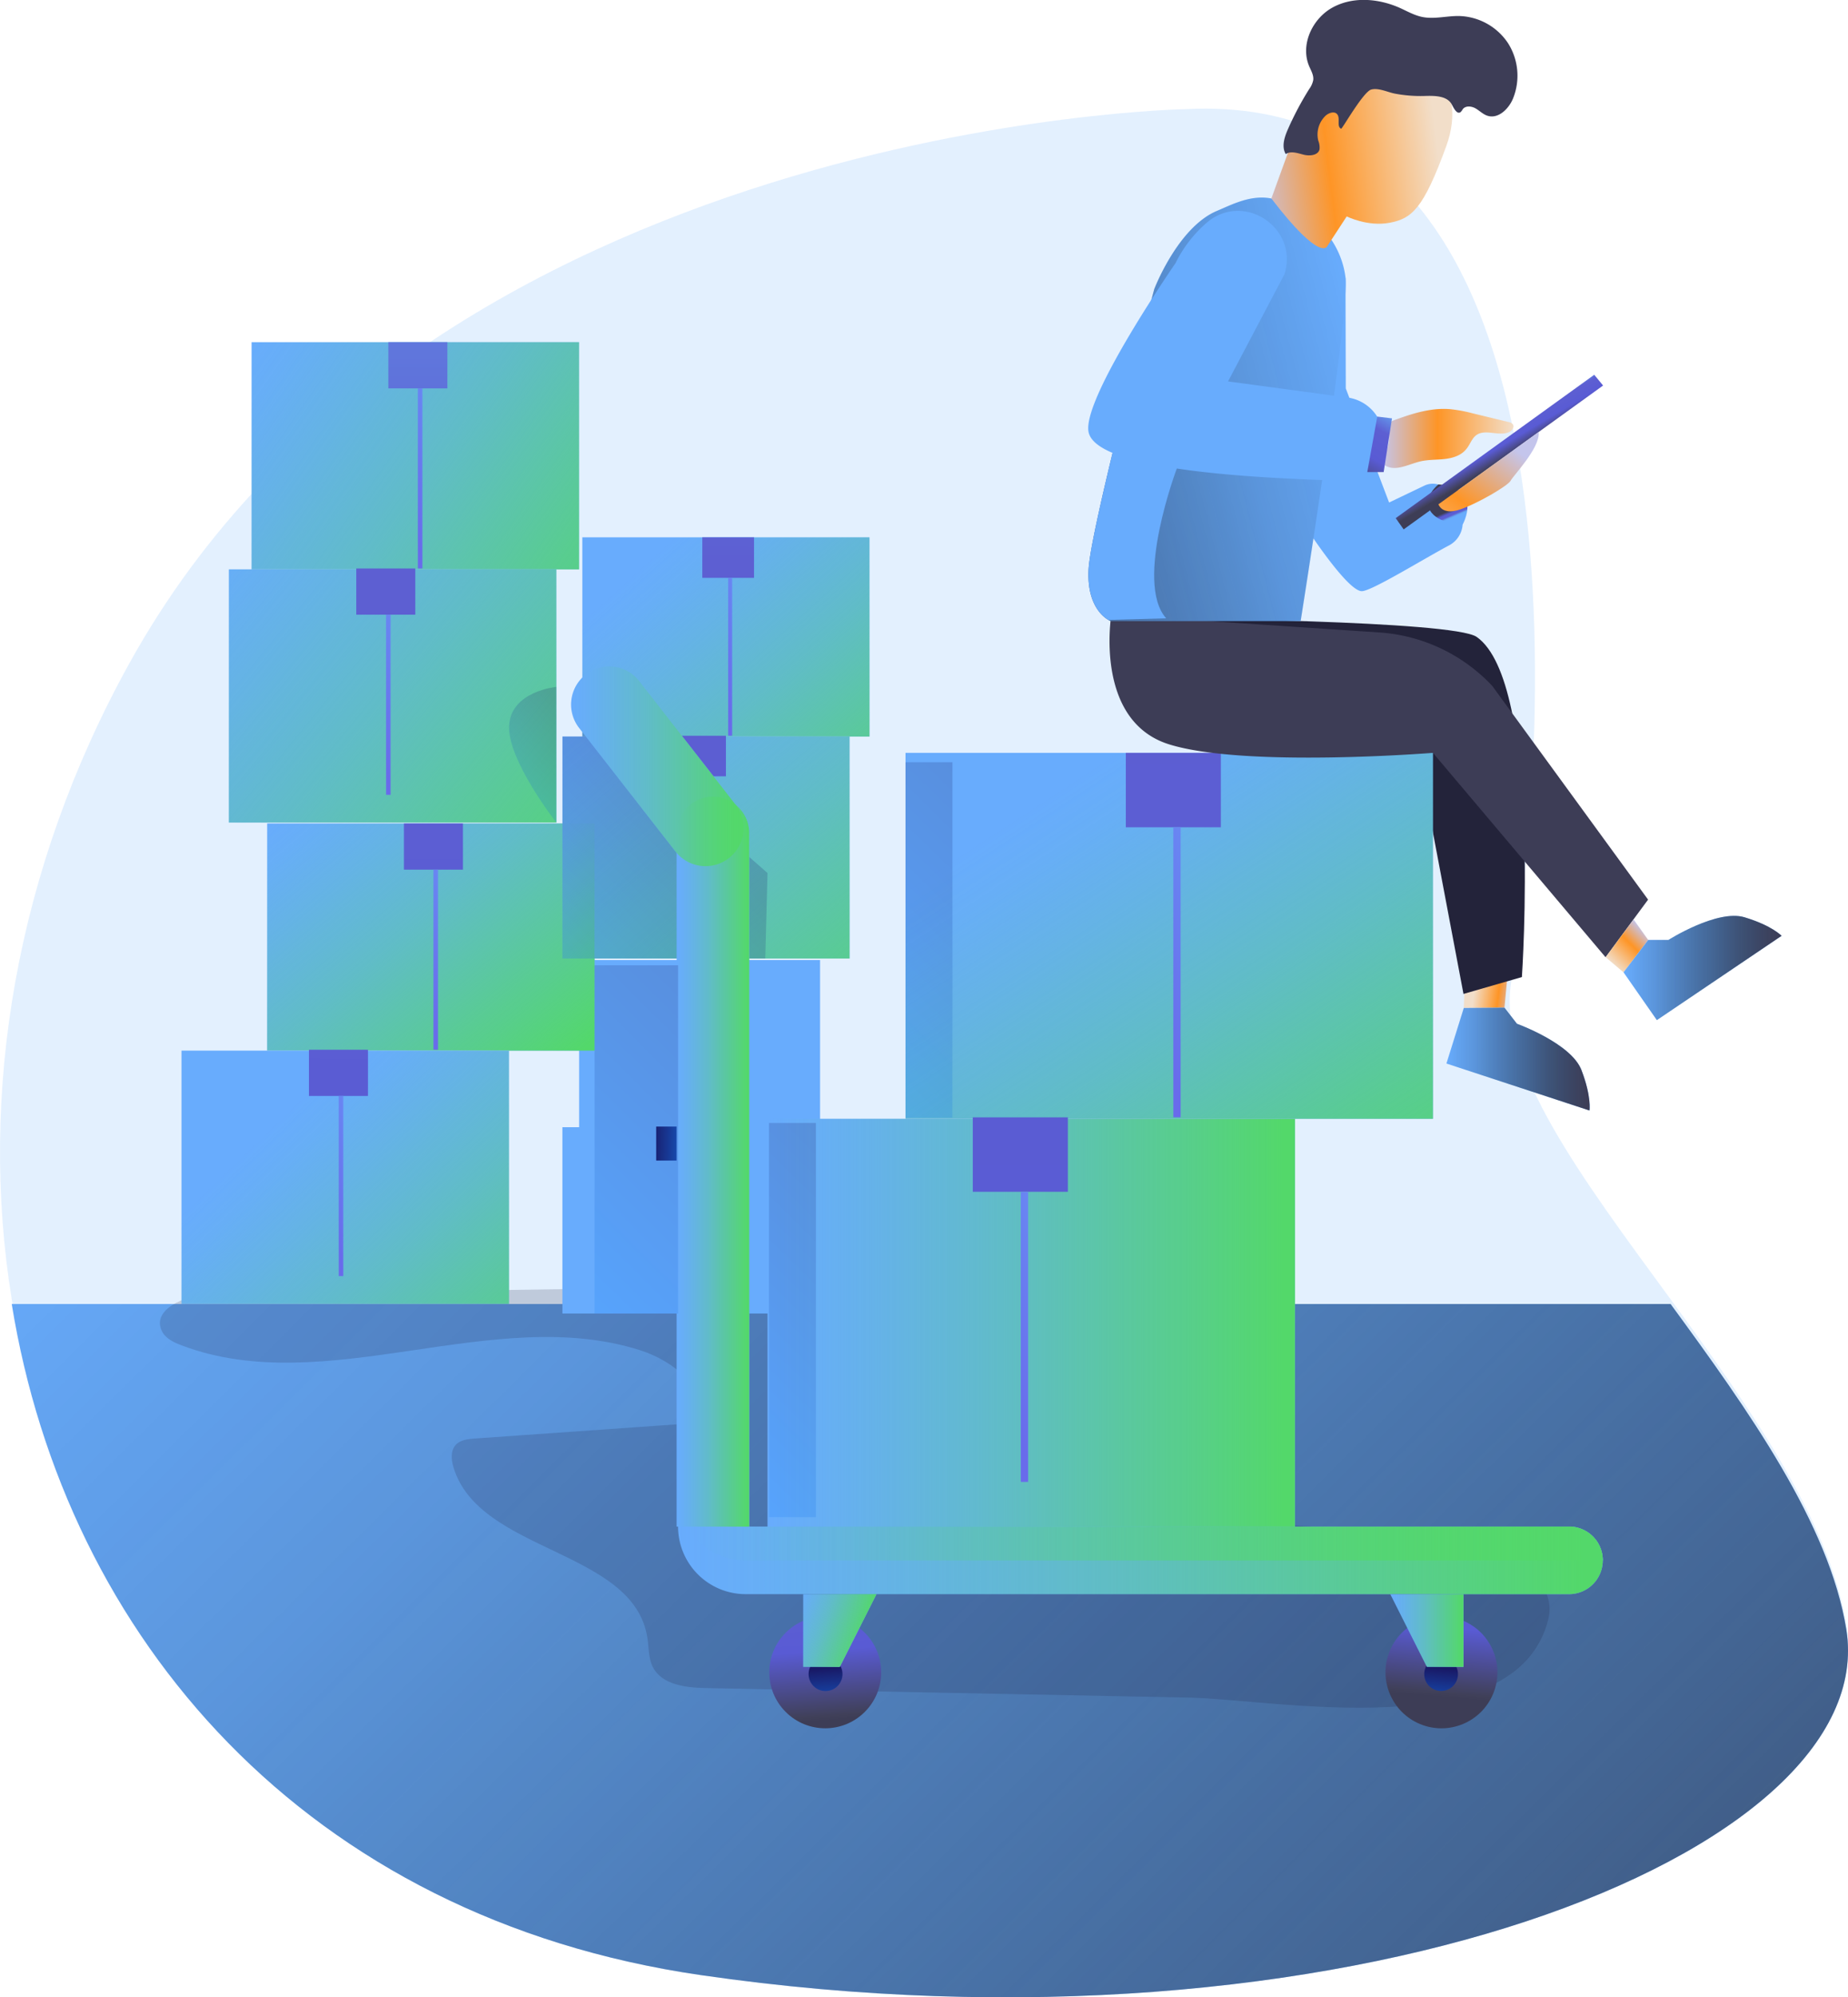 <svg xmlns="http://www.w3.org/2000/svg" xmlns:xlink="http://www.w3.org/1999/xlink" data-name="Layer 1" viewBox="0 0 548.27 592.23" id="Logistics"><defs><linearGradient id="f" x1="210.14" x2="771.37" y1="263.34" y2="830.29" gradientUnits="userSpaceOnUse"><stop offset="0" stop-opacity="0"></stop><stop offset=".2" stop-color="#08080c" stop-opacity=".14" class="stopColor09080c svgShape"></stop><stop offset=".57" stop-color="#1f1f2b" stop-opacity=".5" class="stopColor201f2b svgShape"></stop><stop offset=".99" stop-color="#3d3d56" class="stopColor3f3d56 svgShape"></stop></linearGradient><linearGradient id="e" x1="549.95" x2="548.92" y1="157.43" y2="155.02" gradientUnits="userSpaceOnUse"><stop offset=".09" stop-color="#68acfd" class="stopColor68e1fd svgShape"></stop><stop offset=".2" stop-color="#65a5f1" class="stopColor65d5f1 svgShape"></stop><stop offset=".4" stop-color="#5d5fd2" class="stopColor5db7d2 svgShape"></stop><stop offset=".66" stop-color="#595bd4" class="stopColor51859f svgShape"></stop><stop offset=".97" stop-color="#404059" class="stopColor404059 svgShape"></stop><stop offset=".99" stop-color="#3d3d56" class="stopColor3f3d56 svgShape"></stop></linearGradient><linearGradient id="a" x1="528.8" x2="567.69" y1="133.77" y2="133.77" gradientUnits="userSpaceOnUse"><stop offset="0" stop-color="#c4c5ec" class="stopColorecc4d7 svgShape"></stop><stop offset=".42" stop-color="#fe9526" class="stopColorefd4d1 svgShape"></stop><stop offset="1" stop-color="#f2dec9" class="stopColorf2eac9 svgShape"></stop></linearGradient><linearGradient id="g" x1="-1217.56" x2="-1226.39" y1="2615.31" y2="2624.21" gradientTransform="rotate(52.4 1989.299 3144.169)" xlink:href="#a"></linearGradient><linearGradient id="b" x1="201.68" x2="214.56" y1="289.71" y2="289.71" gradientUnits="userSpaceOnUse"><stop offset="0" stop-color="#181966" class="stopColor183866 svgShape"></stop><stop offset="1" stop-color="#167ffc" class="stopColor1a7fc1 svgShape"></stop></linearGradient><linearGradient id="h" x1="194.68" x2="207.56" y1="339.08" y2="339.08" xlink:href="#b"></linearGradient><linearGradient id="c" x1="223.94" x2="205.18" y1="310.91" y2="315.18" gradientUnits="userSpaceOnUse"><stop offset="0" stop-color="#68acfd" class="stopColor68e1fd svgShape"></stop><stop offset="1" stop-color="#696beb" class="stopColor69b9eb svgShape"></stop></linearGradient><linearGradient id="i" x1="217.01" x2="198.25" y1="360.28" y2="364.55" xlink:href="#c"></linearGradient><linearGradient id="d" x1="193.69" x2="271.42" y1="165.01" y2="250.51" gradientUnits="userSpaceOnUse"><stop offset="0" stop-color="#53d86a" stop-opacity="0" class="stopColorffffff svgShape"></stop><stop offset=".09" stop-color="#53d86a" stop-opacity=".05" class="stopColorffffff svgShape"></stop><stop offset=".24" stop-color="#53d86a" stop-opacity=".17" class="stopColorffffff svgShape"></stop><stop offset=".45" stop-color="#53d86a" stop-opacity=".37" class="stopColorffffff svgShape"></stop><stop offset=".69" stop-color="#53d86a" stop-opacity=".65" class="stopColorffffff svgShape"></stop><stop offset=".98" stop-color="#53d86a" class="stopColorffffff svgShape"></stop><stop offset=".98" stop-color="#53d86a" class="stopColorffffff svgShape"></stop></linearGradient><linearGradient id="j" x1="173.29" x2="266.57" y1="208.68" y2="318.61" xlink:href="#d"></linearGradient><linearGradient id="k" x1="219.12" x2="211.4" y1="-200.44" y2="715.79" xlink:href="#e"></linearGradient><linearGradient id="l" x1="211.27" x2="203.55" y1="-200.5" y2="715.72" xlink:href="#e"></linearGradient><linearGradient id="m" x1="234.89" x2="212.53" y1="190.59" y2="195.68" xlink:href="#c"></linearGradient><linearGradient id="n" x1="226.62" x2="204.27" y1="249.43" y2="254.52" xlink:href="#c"></linearGradient><linearGradient id="o" x1="88.05" x2="162.09" y1="236.68" y2="323.71" xlink:href="#d"></linearGradient><linearGradient id="p" x1="152.74" x2="193.39" y1="241.97" y2="289.75" xlink:href="#d"></linearGradient><linearGradient id="q" x1="84.41" x2="167.15" y1="330.44" y2="415.94" xlink:href="#d"></linearGradient><linearGradient id="r" x1="132.41" x2="124.69" y1="-201.17" y2="715.06" xlink:href="#e"></linearGradient><linearGradient id="s" x1="104.79" x2="97.07" y1="-201.4" y2="714.82" xlink:href="#e"></linearGradient><linearGradient id="t" x1="150.1" x2="124.6" y1="279.82" y2="285.62" xlink:href="#c"></linearGradient><linearGradient id="u" x1="122" x2="96.5" y1="346.92" y2="352.73" xlink:href="#c"></linearGradient><linearGradient id="v" x1="73.36" x2="195.51" y1="100.24" y2="185.75" xlink:href="#d"></linearGradient><linearGradient id="w" x1="58.2" x2="185.89" y1="158.73" y2="263.11" xlink:href="#d"></linearGradient><linearGradient id="x" x1="126.58" x2="118.86" y1="-201.22" y2="715.01" xlink:href="#e"></linearGradient><linearGradient id="y" x1="117.63" x2="109.92" y1="-201.29" y2="714.93" xlink:href="#e"></linearGradient><linearGradient id="z" x1="145.48" x2="119.98" y1="137.12" y2="142.93" xlink:href="#c"></linearGradient><linearGradient id="A" x1="136.05" x2="110.55" y1="204.22" y2="210.03" xlink:href="#c"></linearGradient><linearGradient id="B" x1="290.11" x2="267.85" y1="217.89" y2="240.34" xlink:href="#b"></linearGradient><linearGradient id="C" x1="203.56" x2="156.16" y1="243.66" y2="291.46" xlink:href="#b"></linearGradient><linearGradient id="D" x1="317.25" x2="411.63" y1="232.15" y2="376.5" xlink:href="#d"></linearGradient><linearGradient id="E" x1="227.71" x2="384.2" y1="392.2" y2="392.2" xlink:href="#d"></linearGradient><linearGradient id="F" x1="351.76" x2="344.05" y1="-199.32" y2="716.9" xlink:href="#e"></linearGradient><linearGradient id="G" x1="307.28" x2="299.56" y1="-199.69" y2="716.53" xlink:href="#e"></linearGradient><linearGradient id="H" x1="382.75" x2="341.68" y1="280.67" y2="290.02" xlink:href="#c"></linearGradient><linearGradient id="I" x1="337.49" x2="296.42" y1="388.75" y2="398.1" xlink:href="#c"></linearGradient><linearGradient id="J" x1="319.4" x2="340.94" y1="348.19" y2="348.19" xlink:href="#d"></linearGradient><linearGradient id="K" x1="288.07" x2="339.23" y1="231.02" y2="231.02" xlink:href="#d"></linearGradient><linearGradient id="L" x1="319.83" x2="594.18" y1="466.45" y2="466.45" xlink:href="#d"></linearGradient><linearGradient id="M" x1="322.52" x2="594.18" y1="461.44" y2="461.44" xlink:href="#d"></linearGradient><linearGradient id="N" x1="359.62" x2="364.69" y1="451.83" y2="514.36" gradientTransform="rotate(45 363.49 499.622)" xlink:href="#e"></linearGradient><linearGradient id="O" x1="244.78" x2="246.32" y1="494.74" y2="513.67" xlink:href="#b"></linearGradient><linearGradient id="P" x1="238.3" x2="260.01" y1="483.48" y2="483.48" xlink:href="#d"></linearGradient><linearGradient id="Q" x1="3325.19" x2="3330.26" y1="451.83" y2="514.36" gradientTransform="matrix(-.38 -.92 -.92 .38 2281.89 3384.08)" xlink:href="#e"></linearGradient><linearGradient id="R" x1="3329.01" x2="3330.55" y1="498.51" y2="517.44" gradientTransform="matrix(-1 0 0 1 3875.38 0)" xlink:href="#b"></linearGradient><linearGradient id="S" x1="234.89" x2="256.5" y1="478.53" y2="486.03" xlink:href="#d"></linearGradient><linearGradient id="T" x1="412.48" x2="434.19" y1="483.48" y2="483.48" xlink:href="#d"></linearGradient><linearGradient id="U" x1="220.75" x2="156.85" y1="305.63" y2="370.06" xlink:href="#b"></linearGradient><linearGradient id="V" x1="305.4" x2="245.81" y1="248.65" y2="308.74" xlink:href="#b"></linearGradient><linearGradient id="W" x1="267.78" x2="202.44" y1="358.48" y2="424.37" xlink:href="#b"></linearGradient><linearGradient id="X" x1="487.83" x2="478.11" y1="275.77" y2="285.56" xlink:href="#a"></linearGradient><linearGradient id="Y" x1="547.79" x2="590.29" y1="317.81" y2="317.81" xlink:href="#f"></linearGradient><linearGradient id="Z" x1="600.33" x2="647.23" y1="290.79" y2="290.79" xlink:href="#f"></linearGradient><linearGradient id="aa" x1="526.29" x2="326.57" y1="117.86" y2="168.65" xlink:href="#f"></linearGradient><linearGradient id="ab" x1="869.38" x2="925.86" y1="-109.47" y2="-109.47" gradientTransform="rotate(-7 2034.654 3080.446)" xlink:href="#a"></linearGradient><linearGradient id="ac" x1="417.45" x2="402.02" y1="117.36" y2="145.49" xlink:href="#e"></linearGradient><linearGradient id="ad" x1="439.96" x2="446.39" y1="125.66" y2="136.59" xlink:href="#e"></linearGradient><linearGradient id="ae" x1="566.8" x2="535.15" y1="135.85" y2="177.35" xlink:href="#a"></linearGradient></defs><path fill="#68acfd" d="M208 584.23c-117.3-17-188.48-100.1-204.52-199-9.86-60.76 1.08-127.51 34.92-188.59C127.34 36.08 351.99 32.35 351.99 32.35c129.28-6.41 103.82 211.93 96.34 259-4 24.93 21.18 58.21 47.3 93.89 23.15 31.64 47.06 65.18 52.13 96.48C558.55 548.28 397.34 611.74 208 584.23Z" opacity=".18" class="color68e1fd svgShape"></path><path fill="#68acfd" d="M208 585.65c-117.3-17-188.48-100.12-204.52-199h492.15c23.15 31.63 47.06 65.17 52.13 96.47C558.55 549.69 397.34 613.14 208 585.65Z" class="color68e1fd svgShape"></path><path fill="url(#f)" d="M326.66 589.42c-117.3-17-188.48-100.12-204.52-199h492.15c23.15 31.63 47.06 65.17 52.13 96.47C677.21 553.46 516 616.91 326.66 589.42Z" transform="translate(-118.66 -3.77)" style="isolation:isolate"></path><path fill="#1d1e41" d="M209.42 500.53c-5.93-.12-13-.92-15.73-6.22-1.34-2.63-1.17-5.74-1.62-8.66-4-26.3-50-25.15-57.55-50.65-.65-2.21-.86-4.85.67-6.56 1.37-1.51 3.62-1.76 5.65-1.9l66.85-4.69c2.7-9.88-7.86-18.31-17.62-21.44-43.71-14-93.33 14.77-136.26-1.52-2.29-.87-4.71-2-5.79-4.22-3.1-6.33 6.84-10.67 13.88-10.78l169.24-2.66c3.56-.06 7.2-.1 10.6 1 5.23 1.69 9.21 5.85 13 9.86 16.03 17.14 32.6 34.55 53.6 45.05 38.5 19.24 84.48 12.13 126.75 20.25 12.25 2.35 27.25 10.76 24.25 22.84-9.58 37.76-80.87 23.64-106.53 23.13Z" opacity=".18" class="color1d2741 svgShape"></path><path fill="#68acfd" d="m399.19 82.23.08 32.94L412.12 149l10.46-5a5.78 5.78 0 0 1 7.5 2.3l2.84 4.9a7.57 7.57 0 0 1-3 10.51c-7.56 4-23 13.58-25.89 13.58-4.43 0-17.17-19.83-17.17-19.83Z" class="color68e1fd svgShape"></path><path fill="url(#e)" d="M545.42 147.4s-4.73 3.67-2.5 7.7 9.69 4.19 9.69 4.19 6.13-10.85-7.19-11.89Z" transform="translate(-118.66 -3.77)" style="isolation:isolate"></path><path fill="url(#a)" d="M548.8 125.08a44 44 0 0 1 6.91 1.28l10.42 2.52a2.21 2.21 0 0 1 1.38.72c.56.85-.3 2-1.24 2.35-3 1.22-6.8-1-9.48.75-1.5 1-2 3-3.2 4.34-1.52 1.84-4 2.58-6.38 2.84s-4.8.15-7.12.69c-3.49.81-7.23 3.06-10.36 1.31a1.94 1.94 0 0 1-.78-.72c-.39-.74.08-1.63.46-2.37a13.08 13.08 0 0 0 1.4-6.79c-.15-3.29-.24-3.05 3.15-4.24 4.75-1.68 9.74-3.08 14.84-2.68Z" transform="translate(-118.66 -3.77)"></path><path fill="url(#g)" d="m434.56 291.96-.29 6.92 12.08-.1.9-9.48-12.69 2.66z"></path><path fill="#68acfd" d="m434.28 298.88 12.07-.1 3.7 4.77s16.08 5.8 19.13 13.72 2.39 12 2.39 12l-42.44-13.92Z" class="color68e1fd svgShape"></path><path fill="#23233a" d="M345.99 183.34s85.11.63 92.11 5.51c19.42 13.53 13.42 100.86 13.42 100.86l-17.33 5-14.05-74.23Z" class="color25233a svgShape"></path><path fill="#68acfd" d="M171.82 284.67h71.48v49.56h-71.48zM166.86 334.23h71.48v55.24h-71.48z" class="color68e1fd svgShape"></path><path fill="url(#b)" d="M201.68 284.67h12.88v10.08h-12.88z"></path><path fill="url(#h)" d="M194.68 334.04h12.88v10.08h-12.88z"></path><path fill="url(#c)" d="M208.12 294.76h.99v39.29h-.99z"></path><path fill="url(#i)" d="M201.18 344.13h.99v39.29h-.99z"></path><path fill="#68acfd" d="M172.77 159.32h85.19v59.07h-85.19z" class="color68e1fd svgShape"></path><path fill="url(#d)" style="isolation:isolate" d="M172.77 159.32h85.19v59.07h-85.19z"></path><path fill="#68acfd" d="M166.87 218.38h85.18v65.83h-85.18z" class="color68e1fd svgShape"></path><path fill="url(#j)" style="isolation:isolate" d="M166.87 218.38h85.18v65.83h-85.18z"></path><path fill="url(#k)" style="isolation:isolate" d="M208.36 159.32h15.35v12.02h-15.35z"></path><path fill="url(#l)" style="isolation:isolate" d="M200.02 218.16h15.35v12.02h-15.35z"></path><path fill="url(#m)" d="M216.04 171.34h1.18v46.82h-1.18z"></path><path fill="url(#n)" d="M207.77 230.18h1.18V277h-1.18z"></path><path fill="#68acfd" d="M79.26 244.16h97.15v67.36H79.26z" class="color68e1fd svgShape"></path><path fill="url(#o)" style="isolation:isolate" d="M176.41 284.21v27.31H79.26v-67.37h87.61v40.06h9.54z"></path><path fill="url(#p)" style="isolation:isolate" d="M166.87 244.15h9.54v40.06h-9.54z"></path><path fill="#68acfd" d="M53.85 311.52H151v75.08H53.85z" class="color68e1fd svgShape"></path><path fill="url(#q)" style="isolation:isolate" d="M53.85 311.52H151v75.08H53.85z"></path><path fill="url(#r)" style="isolation:isolate" d="M119.84 244.16h17.51v13.7h-17.51z"></path><path fill="url(#s)" style="isolation:isolate" d="M91.66 311.26h17.51v13.7H91.66z"></path><path fill="url(#t)" d="M128.6 257.86h1.35v53.4h-1.35z"></path><path fill="url(#u)" d="M100.5 324.97h1.35v53.4h-1.35z"></path><path fill="#68acfd" d="M74.64 101.46h97.15v67.36H74.64z" class="color68e1fd svgShape"></path><path fill="url(#v)" style="isolation:isolate" d="M74.64 101.46h97.15v67.36H74.64z"></path><path fill="#68acfd" d="M67.9 168.82h97.15v75.08H67.9z" class="color68e1fd svgShape"></path><path fill="url(#w)" style="isolation:isolate" d="M67.9 168.82h97.15v75.08H67.9z"></path><path fill="url(#x)" style="isolation:isolate" d="M115.22 101.46h17.51v13.7h-17.51z"></path><path fill="url(#y)" style="isolation:isolate" d="M105.7 168.56h17.51v13.7H105.7z"></path><path fill="url(#z)" d="M123.97 115.16h1.35v53.4h-1.35z"></path><path fill="url(#A)" d="M114.54 182.27h1.35v53.4h-1.35z"></path><path fill="url(#B)" d="M283.71 207.44v40.23s-14.64-18.68-14-28.84 14-11.39 14-11.39Z" opacity=".2" transform="translate(-118.66 -3.77)"></path><path fill="url(#C)" d="m227.71 258.87-.67 25.34h-60.17v-65.83h5.9v-7.9l8.97 7.9 26.03 22.93 1.18 1.04 18.76 16.52z" opacity=".2"></path><path fill="#68acfd" d="M268.65 223.23h156.48v108.5H268.65z" class="color68e1fd svgShape"></path><path fill="url(#D)" style="isolation:isolate" d="M268.65 223.23h156.48v108.5H268.65z"></path><path fill="#68acfd" d="M227.71 331.73h156.48v120.93H227.71z" class="color68e1fd svgShape"></path><path fill="url(#E)" style="isolation:isolate" d="M227.71 331.73h156.48v120.93H227.71z"></path><path fill="url(#F)" style="isolation:isolate" d="M334.01 223.23h28.2v22.07h-28.2z"></path><path fill="url(#G)" style="isolation:isolate" d="M288.61 331.31h28.2v22.07h-28.2z"></path><path fill="url(#H)" d="M348.11 245.3h2.17v86.01h-2.17z"></path><path fill="url(#I)" d="M302.85 353.39h2.17v86.01h-2.17z"></path><path fill="#68acfd" d="M222.28 452.66h-21.54V246.95a10.77 10.77 0 0 1 10.77-10.72A10.77 10.77 0 0 1 222.28 247Z" class="color68e1fd svgShape"></path><path fill="#68acfd" d="M216.23 254.46a11.29 11.29 0 0 1-15.84-2l-28.59-36.63a11.29 11.29 0 0 1 2-15.84 11.28 11.28 0 0 1 15.84 1.95l28.59 36.63a11.28 11.28 0 0 1-2 15.89ZM475.52 462.68a10 10 0 0 1-10 10h-244.3a20.05 20.05 0 0 1-20.05-20.05h264.32a10 10 0 0 1 10.03 10.05Z" class="color68e1fd svgShape"></path><path fill="#68acfd" d="M475.52 462.69h-254.3a20 20 0 0 1-17.36-10h261.63a10 10 0 0 1 10.03 10Z" class="color68e1fd svgShape"></path><path fill="url(#J)" d="M340.94 456.43H319.4V250.72A10.77 10.77 0 0 1 330.17 240a10.77 10.77 0 0 1 10.77 10.77Z" transform="translate(-118.66 -3.77)" style="isolation:isolate"></path><path fill="url(#K)" d="M334.89 258.23a11.29 11.29 0 0 1-15.84-2l-28.59-36.63a11.29 11.29 0 0 1 2-15.84 11.28 11.28 0 0 1 15.84 1.95l28.59 36.63a11.28 11.28 0 0 1-2 15.89Z" transform="translate(-118.66 -3.77)" style="isolation:isolate"></path><path fill="url(#L)" d="M594.18 466.45a10 10 0 0 1-10 10h-244.3a20.05 20.05 0 0 1-20.05-20.05h264.32a10 10 0 0 1 10.03 10.05Z" transform="translate(-118.66 -3.77)" style="isolation:isolate"></path><path fill="url(#M)" d="M594.18 466.46h-254.3a20 20 0 0 1-17.36-10h261.63a10 10 0 0 1 10.03 10Z" transform="translate(-118.66 -3.77)" style="isolation:isolate"></path><circle cx="363.49" cy="499.62" r="16.6" fill="url(#N)" transform="rotate(-45 299.62 640.973)" style="isolation:isolate"></circle><circle cx="244.92" cy="496.39" r="5.03" fill="url(#O)"></circle><path fill="url(#P)" style="isolation:isolate" d="M249.15 494.25H238.3v-21.54h21.71l-10.86 21.54z"></path><circle cx="546.32" cy="499.62" r="16.6" fill="url(#Q)" transform="rotate(-67.5 484.176 586.538)" style="isolation:isolate"></circle><path fill="url(#R)" d="M541.21 500.16a5 5 0 1 0 5-5 5 5 0 0 0-5 5Z" transform="translate(-118.66 -3.77)"></path><path fill="#68acfd" d="M423.34 494.25h10.85v-21.54h-21.71l10.86 21.54zM249.15 494.25H238.3v-21.54h21.71l-10.86 21.54z" class="color68e1fd svgShape"></path><path fill="url(#S)" style="isolation:isolate" d="M249.15 494.25H238.3v-21.54h21.71l-10.86 21.54z"></path><path fill="url(#T)" style="isolation:isolate" d="M423.34 494.25h10.85v-21.54h-21.71l10.86 21.54z"></path><path fill="url(#U)" d="M176.41 286.22h24.77v103.25h-24.77z" opacity=".2"></path><path fill="url(#V)" d="M268.65 226.01h13.92V331.4h-13.92z" opacity=".2"></path><path fill="url(#W)" d="M228.15 332.98h13.92v116.88h-13.92z" opacity=".2"></path><path fill="#3d3d56" d="M329.72 182.23s-5.29 31.51 17.17 38.49 78.24 2.51 78.24 2.51l51.21 60.6 12.62-17.08-46.23-63.37a50.55 50.55 0 0 0-33.52-15.85Z" class="color3f3d56 svgShape"></path><path fill="url(#X)" d="m476.38 283.84 5.29 4.47 7.32-9.61-4.33-6.07-8.28 11.21z"></path><path fill="#68acfd" d="m481.67 288.3 7.32-9.6h6s14.44-9.16 22.57-6.72 11 5.5 11 5.5l-37 25Z" class="color68e1fd svgShape"></path><path fill="url(#Y)" d="m552.94 302.65 12.07-.1 3.7 4.77s16.08 5.8 19.13 13.72 2.39 12 2.39 12l-42.44-13.92Z" transform="translate(-118.66 -3.77)" style="isolation:isolate"></path><path fill="url(#Z)" d="m600.33 292.07 7.32-9.6h6s14.44-9.16 22.57-6.72 11 5.5 11 5.5l-37 25Z" transform="translate(-118.66 -3.77)" style="isolation:isolate"></path><path fill="#68acfd" d="M385.88 184.15h-56.39a4.16 4.16 0 0 1-.65-.33c-1.75-1-6.42-4.75-5.88-15 .39-7.35 7-34.47 12.38-55.74 3.83-15.14 7.09-27.32 7.09-27.32s7-18.38 18.66-23.25c4.38-1.84 10-4.85 16.09-3.66 10.1 2 20.49 11.1 22 23.38 1.3 10.39-13.3 101.92-13.3 101.92Z" class="color68e1fd svgShape"></path><path fill="url(#aa)" d="M504.54 187.92h-56.39a4.16 4.16 0 0 1-.65-.33c-1.75-1-6.42-4.75-5.88-15 .39-7.35 7-34.47 12.38-55.74 3.83-15.14 7.09-27.32 7.09-27.32s7-18.38 18.66-23.25c4.38-1.84 10-4.85 16.09-3.66 10.1 2 20.49 11.1 22 23.38 1.3 10.39-13.3 101.92-13.3 101.92Z" transform="translate(-118.66 -3.77)" style="isolation:isolate"></path><path fill="#68acfd" d="M349.2 138.75s-12.82 33.83-3.21 44.59l-17.15.48c-1.75-1-6.42-4.75-5.88-15 .39-7.35 7-34.47 12.38-55.74l22.68-30.85Z" class="color68e1fd svgShape"></path><path fill="url(#ab)" d="m495.85 62.62 6-16.53s7-26.54 23.08-27.89 29.6 10.25 22.81 28.91-10.24 21.47-16.78 22.71-12.75-1.88-12.75-1.88l-5.77 8.82s-1.85 5.09-16.59-14.14Z" transform="translate(-118.66 -3.77)"></path><path fill="#68acfd" d="M348.77 78.01s-27.4 39.57-25.85 49.87c1.82 12.08 53.6 13.95 74.83 14.64a12.33 12.33 0 0 0 12.22-8.83v-.11a12.33 12.33 0 0 0-10.17-15.71l-35.46-4.78 16.74-31.78c4.26-13.54-11.69-24.47-22.74-15.55a37.89 37.89 0 0 0-9.57 12.25Z" class="color68e1fd svgShape"></path><path fill="url(#ac)" style="isolation:isolate" d="m412.98 124.05-4.37-.53-2.96 16.45h4.86l2.47-15.92z"></path><path fill="#3d3d56" d="M397.89 38.17c-1.39-.64-.2-3-1.12-4.23-.79-1.07-2.53-.52-3.51.39a7.69 7.69 0 0 0-2.15 7.37 5.52 5.52 0 0 1 .37 2.61c-.45 1.78-2.91 2-4.69 1.56s-3.8-1.21-5.33-.18c-1.3-2.19-.4-5 .62-7.32a92 92 0 0 1 6.36-12 6.62 6.62 0 0 0 1.18-2.66c.16-1.45-.67-2.8-1.24-4.14-2.64-6.34.96-14.04 6.96-17.34s13.48-2.7 19.71 0c2.27 1 4.46 2.3 6.9 2.8 3.6.73 7.32-.35 11-.28a18 18 0 0 1 14.42 8 18 18 0 0 1 1.51 16.48c-1.29 3.12-4.45 6.16-7.64 5.07-1.31-.44-2.3-1.5-3.51-2.18s-2.95-.83-3.77.28a3.4 3.4 0 0 1-.62.83c-1.07.79-2-1.08-2.61-2.25-1.44-2.66-5.18-2.61-8.2-2.52a40.94 40.94 0 0 1-8.7-.7c-2.06-.39-4.85-1.79-7-1.21-2.36.61-8.64 11.75-8.94 11.62Z" class="color3f3d56 svgShape"></path><path fill="url(#ad)" style="isolation:isolate" d="m472.98 111.12 2.63 3.19-59.17 42.66-2.36-3.34 58.9-42.51z"></path><path fill="url(#ae)" d="M545.42 153.3s1 3.28 6.16 1.62 14.55-7.16 15.27-8.63 8.81-9.72 8.31-14.43Z" transform="translate(-118.66 -3.77)"></path></svg>